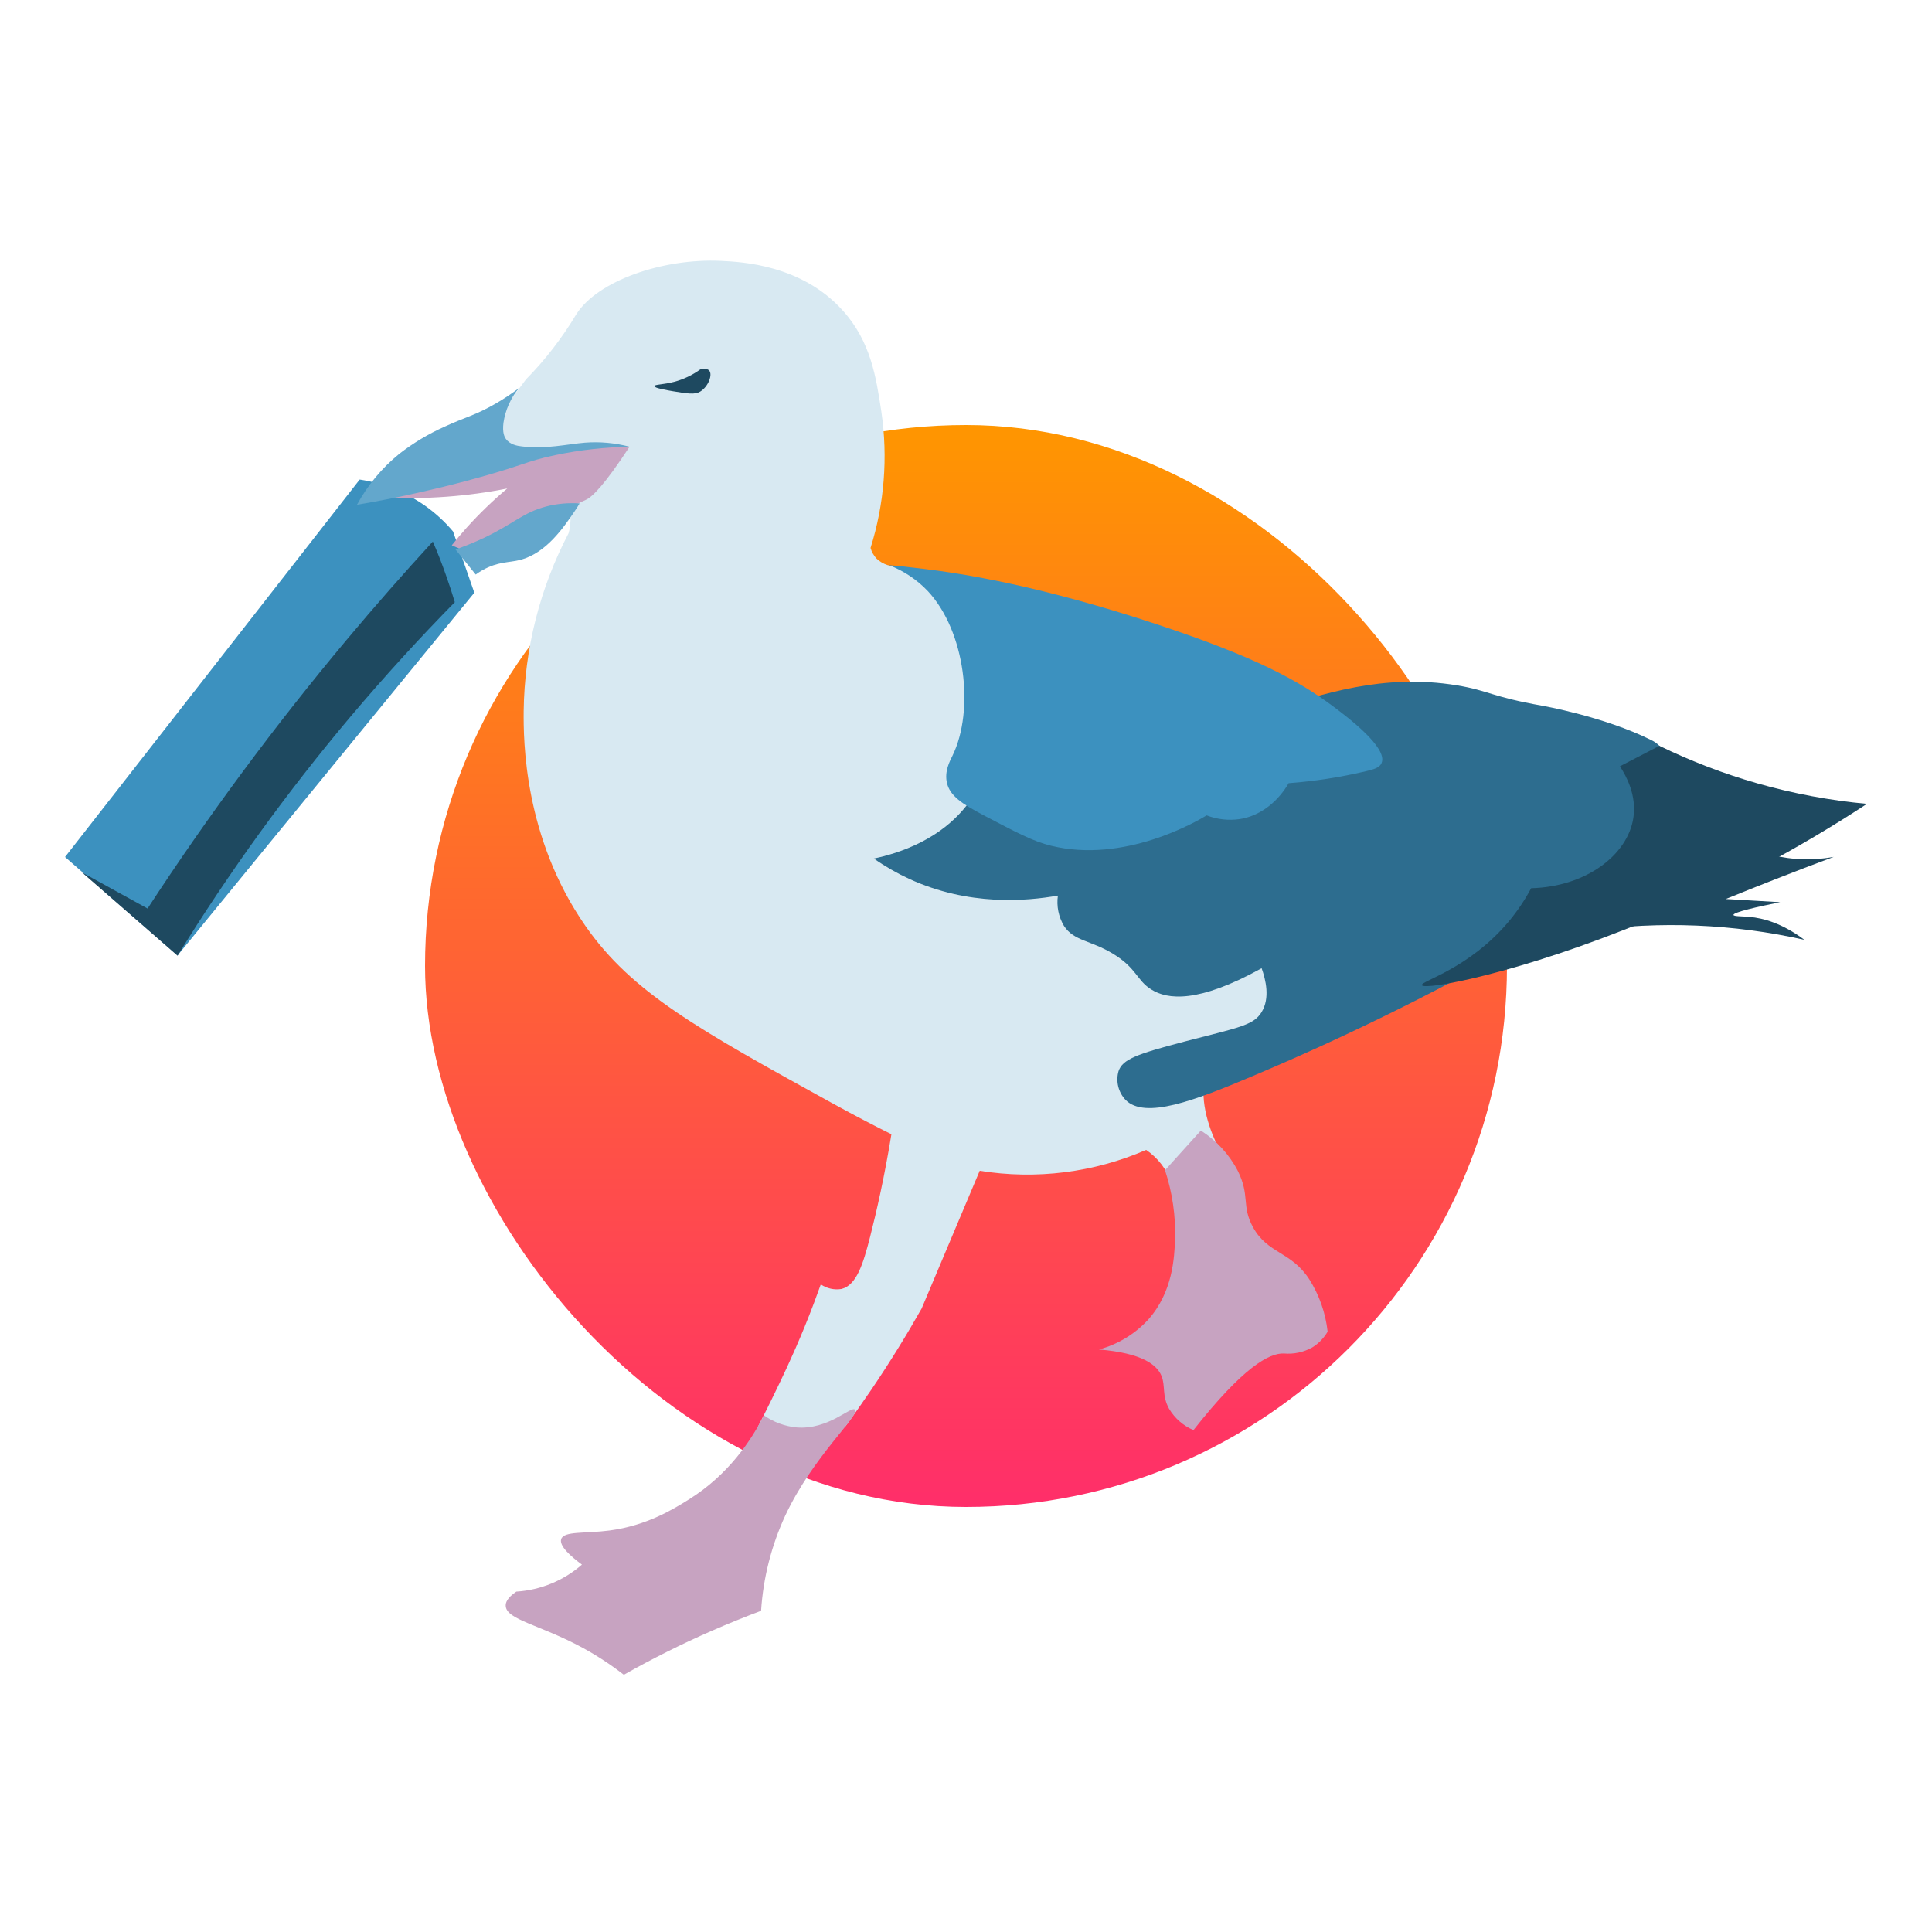 <svg width="500" height="500" viewBox="0 0 500 500" fill="none" xmlns="http://www.w3.org/2000/svg">
<g clip-path="url(#clip0_12_45)">
<rect x="110" y="110" width="280" height="280" rx="140" fill="url(#paint0_linear_12_45)"/>
<path d="M193.036 375.204C195.833 369.962 198.094 365.462 199.765 362.034C202.268 356.9 205.056 351.15 208.202 343.462C210.052 338.935 211.455 335.113 212.42 332.399C213.987 333.471 215.908 333.896 217.782 333.587C221.705 332.596 223.395 327.051 225.164 320.149C226.844 313.568 228.9 304.577 230.696 293.541C226.978 291.684 221.536 288.907 215.074 285.336C180.738 266.389 163.571 256.924 151.55 239.692C135.526 216.718 135.464 191.476 135.526 184.048C135.718 167.999 139.699 152.223 147.144 138.002C147.732 135.91 147.8 133.706 147.341 131.582C145.554 123.6 135.571 117.546 122.505 116.403L136.125 98.18C138.627 95.648 140.97 92.964 143.141 90.144C145.316 87.328 147.321 84.385 149.146 81.331C154.625 72.688 171.489 66.795 186.619 67.518C191.981 67.777 207.424 68.518 218.077 80.331C225.352 88.367 226.746 97.617 228.095 106.555C229.827 118.366 228.871 130.415 225.298 141.806C225.59 142.858 226.14 143.822 226.898 144.609C227.697 145.348 228.647 145.903 229.683 146.236C230.719 146.569 231.815 146.672 232.895 146.538C239.785 148.413 249.499 151.252 260.966 155.217C310.119 172.235 352.838 187.03 357.136 214.075C359.424 228.486 351.023 247.799 338.306 257.513C328.172 265.255 317.027 265.549 312.854 275.371C309.806 282.514 312.3 290.407 314.704 295.738C316.158 297.638 317.036 299.916 317.233 302.301C317.431 304.685 316.939 307.076 315.816 309.19C314.693 311.303 312.987 313.05 310.9 314.224C308.813 315.397 306.433 315.948 304.042 315.809C304.31 313.827 304.935 307.104 300.637 301.398C299.513 299.923 298.158 298.639 296.624 297.595C283.078 303.473 268.128 305.347 253.548 302.997C248.543 314.872 243.536 326.75 238.525 338.631C234.691 345.408 230.374 352.453 225.495 359.65C223.296 362.9 221.08 366.034 218.872 369.043L203.054 379.061L193.036 375.204Z" fill="#D8E9F2"/>
<path d="M93.085 124.109C99.114 125.017 104.854 127.299 109.859 130.778C112.607 132.701 115.091 134.973 117.25 137.538C119.091 142.823 120.926 148.109 122.755 153.395C97.136 184.681 71.535 215.974 45.951 247.272L16.834 221.789L93.085 124.109Z" fill="#3C91BF"/>
<path d="M99.028 128.725C104.558 129.017 110.101 128.957 115.624 128.546C120.879 128.158 126.105 127.448 131.272 126.421C127.555 129.536 124.061 132.907 120.816 136.511C119.422 138.064 118.123 139.6 116.92 141.118C120.235 142.701 123.893 143.434 127.564 143.252C131.681 143.114 135.661 141.731 138.976 139.288C141.8 137.091 141.97 135.502 145.554 132.805C146.123 132.354 146.72 131.94 147.341 131.564C148.701 130.752 150.11 130.025 151.559 129.386C153.266 128.662 156.475 125.457 162.936 115.608C159.531 115.537 156.019 115.546 152.408 115.662C139.187 116.094 126.045 117.89 113.193 121.019" fill="#C7A3C1"/>
<path d="M284.416 349.248C289.316 347.922 293.738 345.235 297.169 341.497C303.533 334.354 303.908 325.488 304.113 320.711C304.283 314.653 303.4 308.611 301.504 302.854L310.78 292.586C314.835 295.17 318.137 298.776 320.352 303.041C323.551 309.461 321.246 312.024 324.257 317.568C328.091 324.577 334.088 323.756 338.851 331.095C341.439 335.189 343.059 339.819 343.588 344.632C342.628 346.294 341.271 347.693 339.638 348.703C337.398 349.959 334.832 350.509 332.274 350.283C328.44 350.132 321.684 353.855 308.868 370.114C306.234 368.988 304.025 367.056 302.558 364.596C300.655 361.177 301.665 358.641 300.583 356.06C299.413 353.248 295.686 350.185 284.416 349.248Z" fill="#C7A3C1"/>
<path d="M133.623 411.91C139.9 411.514 145.87 409.056 150.603 404.918C147.654 402.74 144.651 400.052 145.241 398.302C145.974 396.186 151.389 396.927 157.753 396.088C167.503 394.802 174.402 390.481 178.37 387.998C188.523 381.641 194.457 372.721 197.701 366.293C200.202 368.051 203.119 369.129 206.164 369.418C214.458 370.078 220.276 363.775 221.268 364.819C222.626 366.257 210.391 376.918 203.224 392.231C199.639 399.991 197.518 408.345 196.968 416.874C192.857 418.41 188.624 420.127 184.269 422.026C176.472 425.438 168.854 429.244 161.444 433.428C158.078 430.814 154.506 428.476 150.764 426.437C139.754 420.463 130.995 419.187 130.879 415.588C130.834 414.722 131.29 413.481 133.623 411.91Z" fill="#C7A3C1"/>
<path d="M92.388 130.627C95.142 125.555 98.868 121.074 103.353 117.439C106.96 114.639 110.89 112.283 115.061 110.421C120.092 108.073 122.988 107.519 128.269 104.456C130.375 103.239 132.401 101.892 134.338 100.421C132.169 102.995 130.767 106.126 130.289 109.457C129.994 111.992 130.53 113.028 130.933 113.608C131.987 115.064 133.846 115.394 134.972 115.519C141.085 116.323 146.885 114.93 151.371 114.564C155.276 114.266 159.204 114.626 162.99 115.626C156.546 115.727 150.127 116.442 143.82 117.76C135.776 119.43 135.544 120.51 120.718 124.457C112.326 126.689 105.945 128.028 101.655 128.921C97.893 129.68 94.711 130.243 92.388 130.627Z" fill="#63A7CC"/>
<path d="M124.837 147.573C128.922 145.279 131.639 145.663 134.668 144.895C141.362 143.109 145.795 136.6 148.744 132.27C149.298 131.448 149.727 130.752 150.004 130.287C147.063 130.081 144.107 130.355 141.255 131.1C135.419 132.645 132.997 135.484 125.374 139.136C122.936 140.293 120.435 141.316 117.885 142.198L123.113 148.69C123.668 148.288 124.244 147.916 124.837 147.573V147.573Z" fill="#63A7CC"/>
<path d="M253.771 202.619C253.09 204.044 252.304 205.417 251.421 206.727C244.2 217.379 232.162 220.923 226.147 222.191C229.051 224.226 232.131 225.995 235.352 227.477C250.724 234.522 265.604 233.227 273.781 231.781C273.396 234.493 273.947 237.255 275.345 239.611C277.973 243.611 282.218 243.281 288.08 246.853C294.184 250.567 294.166 253.701 297.911 256.049C302.12 258.728 310.065 259.692 326.509 250.576C327.582 253.585 328.726 258.281 326.509 261.924C324.391 265.424 320.405 265.933 306.526 269.558C294.015 272.835 290.538 274.166 289.484 277.193C289.11 278.481 289.079 279.844 289.392 281.148C289.706 282.452 290.353 283.652 291.271 284.63C296.276 289.782 309.297 284.782 323.989 278.568C347.113 268.834 369.662 257.789 391.526 245.487C413.868 233.12 423.395 227.468 428.167 216.12C429.168 213.754 435.317 199.003 429.481 193.039C428.818 192.381 428.044 191.846 427.193 191.459C415.137 185.467 399.176 182.646 399.176 182.646C385.922 180.315 385.297 178.717 377.03 177.36C357.869 174.217 342.176 179.664 328.833 183.824C311.611 189.2 287.258 195.914 253.771 202.619Z" fill="#2D6D8F"/>
<path d="M230.071 146.261C233.861 147.715 237.28 149.993 240.08 152.931C249.911 163.404 252.207 183.887 246.515 195.548C245.835 196.941 244.343 199.637 245.085 202.691C245.88 205.941 248.838 207.977 254.62 211.021C263.111 215.486 267.356 217.736 272.012 218.879C290.94 223.513 309.547 212.673 312.282 211.021C315.01 212.077 317.967 212.406 320.861 211.977C328.905 210.7 332.935 203.7 333.489 202.691C340.233 202.187 346.927 201.151 353.508 199.593C355.483 199.119 357.083 198.7 357.556 197.45C359.237 193.494 348.619 185.512 345.17 182.923C336.045 176.074 324.785 170.003 299.895 161.735C268.616 151.35 248.624 148.413 239.597 147.288C235.629 146.788 232.341 146.431 230.071 146.261Z" fill="#3C91BF"/>
<path d="M367.977 254.951C368.477 256.415 393.59 251.817 426.148 238.272C446.055 229.99 465.143 219.869 483.166 208.039C473.602 207.16 464.142 205.394 454.907 202.762C446.153 200.267 437.636 197.007 429.454 193.021L419.23 198.316C420.92 200.869 423.61 205.887 422.707 211.709C421.214 221.281 410.472 229.504 396.262 229.87C394.631 232.922 392.694 235.8 390.48 238.46C380.194 250.746 367.611 253.906 367.977 254.951Z" fill="#1E4960"/>
<path d="M410.946 240.915C429.608 238.309 448.588 239.093 466.972 243.228C461.225 238.924 456.355 237.611 452.753 237.29C450.778 237.111 448.678 237.183 448.624 236.79C448.535 236.102 454.791 234.683 460.689 233.486L446.64 232.665C450.715 231.004 454.847 229.352 459.036 227.709C464.267 225.656 469.444 223.674 474.568 221.763C471.299 222.352 467.969 222.52 464.657 222.263C453.262 221.37 448.204 215.7 442.511 214.664C436.05 213.495 426.175 217.79 410.946 240.915Z" fill="#1E4960"/>
<path d="M169.353 99.921C169.353 99.483 171.685 99.564 174.563 98.796C176.949 98.147 179.199 97.073 181.203 95.626C182.767 95.305 183.33 95.626 183.562 95.939C184.456 96.974 183.312 100.082 181.203 101.349C179.836 102.18 177.923 101.876 174.152 101.251C172.57 100.974 169.326 100.439 169.353 99.921Z" fill="#1E4960"/>
<path d="M21.205 225.772L38.185 235.129C53.94 210.996 71.112 187.815 89.608 165.708C97.091 156.779 104.56 148.261 112.013 140.154C113.205 142.874 114.343 145.785 115.427 148.886C116.273 151.267 117.033 153.586 117.706 155.842C108.858 164.833 99.832 174.681 90.743 185.432C74.316 204.94 59.345 225.627 45.951 247.326L21.205 225.772Z" fill="#1E4960"/>
</g>
<defs>
<linearGradient id="paint0_linear_12_45" x1="250" y1="110" x2="250" y2="390" gradientUnits="userSpaceOnUse">
<stop stop-color="#FF9600"/>
<stop offset="1" stop-color="#FF2E6A"/>
</linearGradient>
<clipPath id="clip0_12_45">
<rect width="500" height="500" rx="50" fill="white"/>
</clipPath>
</defs>
</svg>
